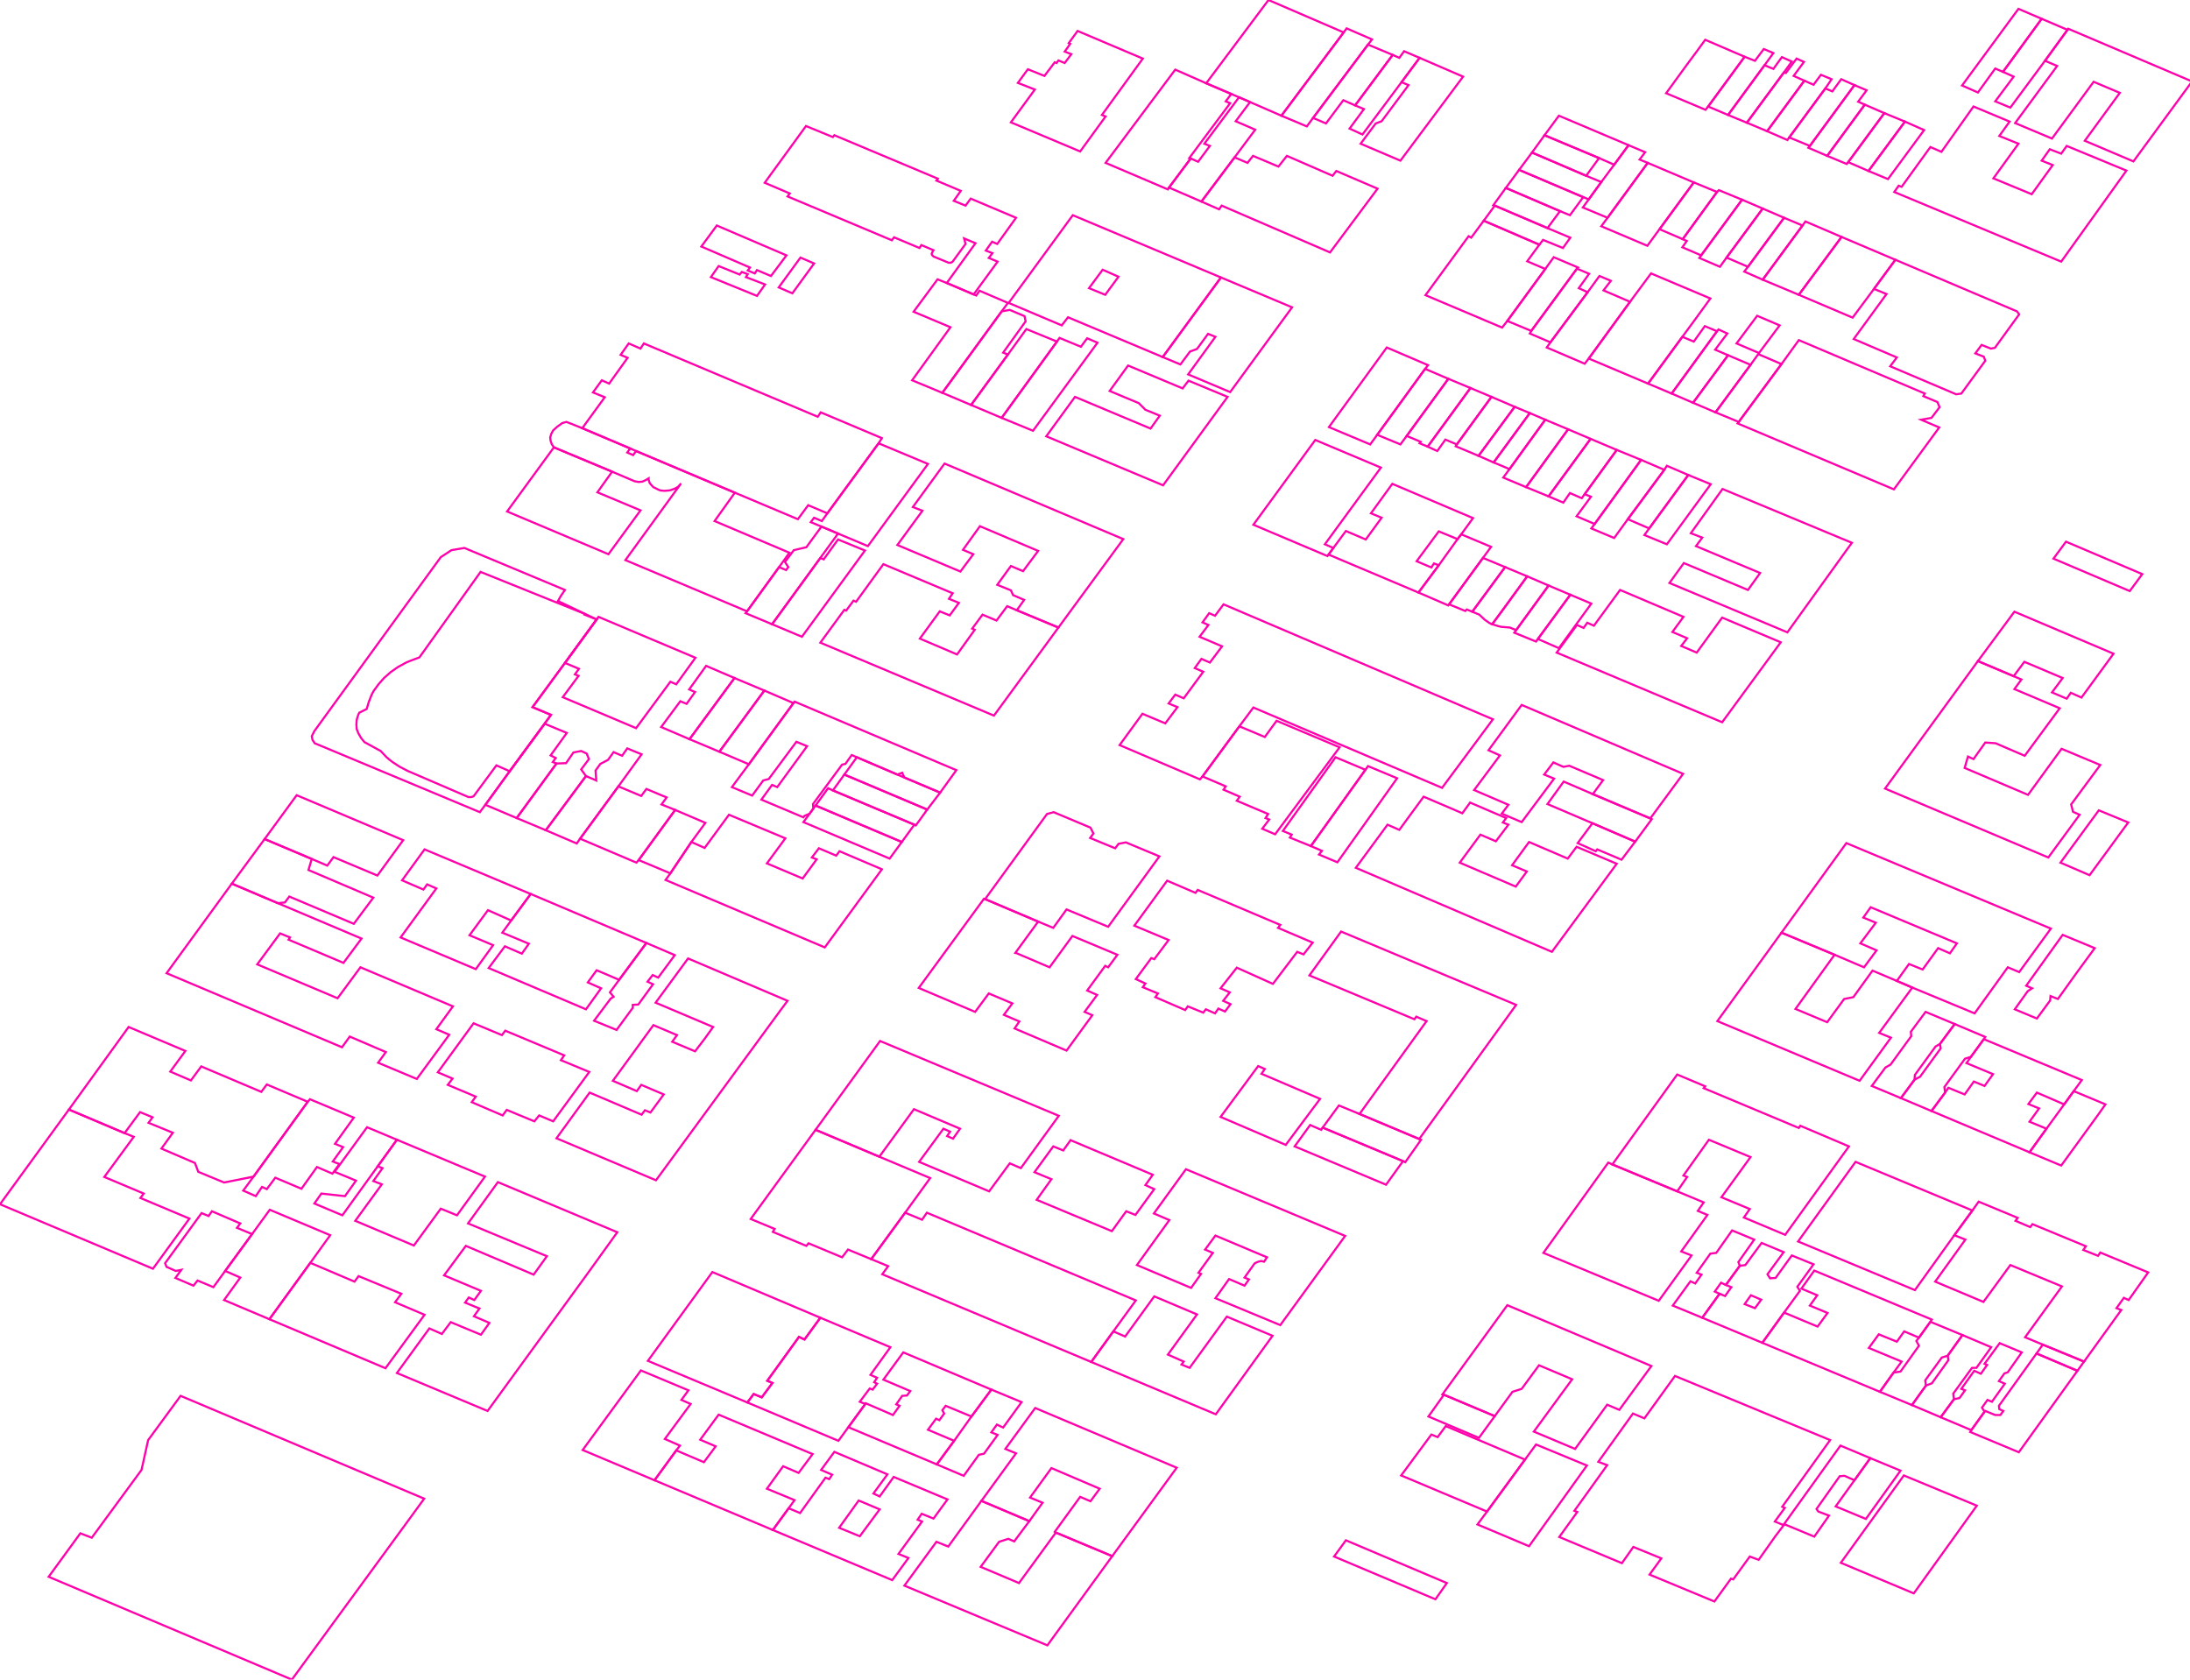 <?xml version="1.0" encoding="iso-8859-1" standalone="no"?>
<!DOCTYPE svg PUBLIC "-//W3C//DTD SVG 1.0//EN" "http://www.w3.org/TR/2001/REC-SVG-20010904/DTD/svg10.dtd">
<svg xmlns="http://www.w3.org/2000/svg" width="1043" height="800">
<path style="fill:rgb(255, 0, 0);fill-opacity:0;fill-rule:evenodd;stroke:rgb(255, 0, 171);stroke-width:1;" d="M 148.486, 350.68 L 149.715, 348.223 L 209.917, 265.38 L 215.007, 262.045 L 221.15, 260.992 L 269.065, 281 L 267.135, 283.809 L 265.731, 286.266 L 284.16, 295.042 L 269.065, 315.753 L 253.62, 336.814 L 262.396, 340.5 L 242.738, 367.354 L 231.154, 383.326 L 228.521, 386.836 L 149.89, 354.015 L 148.837, 352.435 L 148.486, 350.68 z "/>
<path style="fill:rgb(0, 255, 0);fill-opacity:0;fill-rule:evenodd;stroke:rgb(255, 0, 171);stroke-width:1;" d="M 742.606, 732.075 L 751.207, 720.14 L 749.803, 719.614 L 765.423, 697.85 L 761.211, 696.27 L 777.71, 673.278 L 783.151, 675.559 L 797.718, 655.375 L 871.61, 685.915 L 848.793, 717.683 L 850.022, 718.21 L 845.283, 724.704 L 849.495, 726.459 L 845.634, 731.549 L 837.56, 742.957 L 833.348, 741.378 L 825.45, 752.26 L 824.397, 751.909 L 816.498, 762.791 L 785.608, 749.978 L 791.224, 742.255 L 777.885, 736.814 L 772.444, 744.537 L 742.606, 732.075 z "/>
<path style="fill:rgb(0, 0, 255);fill-opacity:0;fill-rule:evenodd;stroke:rgb(255, 0, 171);stroke-width:1;" d="M 533.216, 354.892 L 544.098, 339.974 L 554.98, 344.537 L 560.772, 336.814 L 556.56, 335.059 L 559.719, 330.847 L 563.756, 332.602 L 573.058, 319.965 L 569.022, 318.21 L 572.181, 313.822 L 576.218, 315.577 L 582.01, 307.854 L 571.303, 303.291 L 575.516, 297.674 L 572.707, 296.446 L 575.867, 292.058 L 578.675, 293.287 L 582.712, 287.846 L 711.014, 342.606 L 686.792, 375.252 L 596.928, 336.99 L 590.259, 345.941 L 572.707, 369.811 L 571.479, 371.215 L 533.216, 354.892 z "/>
<path style="fill:rgb(255, 255, 0);fill-opacity:0;fill-rule:evenodd;stroke:rgb(255, 0, 171);stroke-width:1;" d="M 169.724, 345.064 L 169.899, 342.782 L 170.601, 340.5 L 171.128, 339.447 L 174.638, 337.692 L 175.691, 334.182 L 177.095, 330.671 L 177.973, 329.092 L 180.254, 325.932 L 182.887, 322.949 L 186.047, 320.14 L 187.802, 318.912 L 189.557, 317.683 L 193.418, 315.577 L 195.524, 314.699 L 199.737, 313.12 L 228.872, 272.4 L 278.543, 292.409 L 278.368, 292.76 L 284.16, 295.042 L 269.065, 315.753 L 253.62, 336.814 L 262.396, 340.5 L 259.412, 344.713 L 242.738, 367.354 L 236.419, 364.546 L 225.538, 379.289 L 224.484, 379.64 L 223.08, 379.64 L 194.12, 367.179 L 190.434, 365.248 L 186.924, 362.966 L 185.344, 361.738 L 183.94, 360.509 L 181.308, 357.701 L 173.585, 353.488 L 172.005, 351.558 L 170.777, 349.452 L 169.899, 347.345 L 169.724, 345.064 z "/>
<path style="fill:rgb(255, 0, 0);fill-opacity:0;fill-rule:evenodd;stroke:rgb(255, 0, 171);stroke-width:1;" d="M 277.315, 203.949 L 288.021, 189.206 L 282.405, 186.924 L 286.617, 181.132 L 290.127, 182.712 L 291.356, 180.957 L 298.903, 170.426 L 295.568, 169.022 L 299.43, 163.581 L 305.046, 166.038 L 306.626, 163.581 L 389.469, 198.508 L 390.873, 196.402 L 420.009, 208.688 L 418.429, 211.145 L 394.032, 244.493 L 384.906, 240.632 L 379.991, 247.301 L 349.978, 234.664 L 302.94, 214.831 L 300.132, 213.602 L 277.315, 203.949 z "/>
<path style="fill:rgb(0, 255, 0);fill-opacity:0;fill-rule:evenodd;stroke:rgb(255, 0, 171);stroke-width:1;" d="M 79.333, 463.537 L 110.399, 420.886 L 132.339, 430.189 L 172.181, 447.038 L 163.581, 458.622 L 137.429, 447.565 L 138.131, 446.512 L 133.392, 444.581 L 122.51, 459.324 L 160.772, 475.472 L 171.654, 460.728 L 215.709, 479.333 L 207.81, 490.215 L 213.953, 492.848 L 198.508, 513.91 L 180.079, 506.187 L 183.765, 501.097 L 166.564, 493.725 L 162.878, 498.815 L 79.333, 463.537 z "/>
<path style="fill:rgb(0, 0, 255);fill-opacity:0;fill-rule:evenodd;stroke:rgb(255, 0, 171);stroke-width:1;" d="M 189.03, 653.971 L 204.476, 632.734 L 210.443, 635.366 L 214.656, 629.75 L 229.048, 635.717 L 233.085, 630.101 L 225.713, 626.942 L 228.346, 623.256 L 221.501, 620.448 L 223.256, 617.99 L 225.889, 619.219 L 229.048, 614.831 L 211.496, 607.459 L 221.852, 593.418 L 254.147, 607.108 L 260.465, 598.333 L 222.905, 582.712 L 237.122, 563.054 L 293.989, 586.924 L 280.474, 605.704 L 232.207, 672.049 L 189.03, 653.971 z "/>
<path style="fill:rgb(255, 255, 0);fill-opacity:0;fill-rule:evenodd;stroke:rgb(255, 0, 171);stroke-width:1;" d="M 265.029, 542.168 L 280.825, 520.404 L 305.573, 530.935 L 307.152, 528.828 L 309.785, 529.882 L 316.104, 521.281 L 305.397, 516.718 L 303.291, 519.702 L 291.882, 514.787 L 311.189, 488.284 L 322.422, 493.023 L 320.14, 496.183 L 331.022, 500.746 L 335.586, 494.778 L 339.623, 489.162 L 312.242, 477.578 L 327.688, 456.516 L 375.077, 476.7 L 371.918, 480.913 L 312.418, 562.176 L 265.029, 542.168 z "/>
<path style="fill:rgb(255, 0, 0);fill-opacity:0;fill-rule:evenodd;stroke:rgb(255, 0, 171);stroke-width:1;" d="M 848.442, 444.23 L 879.333, 401.58 L 976.744, 442.299 L 961.65, 463.01 L 956.209, 460.728 L 940.412, 482.668 L 910.75, 470.382 L 903.379, 467.222 L 909.171, 459.149 L 915.665, 461.781 L 923.036, 451.602 L 928.653, 454.059 L 931.988, 449.32 L 890.917, 432.119 L 887.407, 437.034 L 893.374, 439.491 L 886.003, 449.32 L 893.725, 452.655 L 887.758, 460.728 L 873.717, 454.761 L 848.442, 444.23 z "/>
<path style="fill:rgb(0, 255, 0);fill-opacity:0;fill-rule:evenodd;stroke:rgb(255, 0, 171);stroke-width:1;" d="M 897.762, 375.603 L 941.992, 314.875 L 959.017, 322.071 L 962.703, 323.651 L 959.368, 328.214 L 980.957, 337.341 L 964.283, 359.982 L 950.417, 354.015 L 945.502, 353.664 L 939.886, 361.562 L 937.253, 360.333 L 935.674, 365.774 L 965.862, 378.587 L 981.834, 356.648 L 1000.26, 364.37 L 986.398, 383.151 L 987.275, 386.661 L 990.434, 388.065 L 975.516, 408.425 L 897.762, 375.603 z "/>
<path style="fill:rgb(0, 0, 255);fill-opacity:0;fill-rule:evenodd;stroke:rgb(255, 0, 171);stroke-width:1;" d="M 645.722, 413.339 L 660.816, 392.804 L 666.433, 395.261 L 678.017, 379.465 L 692.409, 385.608 L 696.446, 387.363 L 700.132, 382.273 L 717.332, 389.645 L 715.753, 391.751 L 718.385, 392.804 L 712.418, 400.702 L 705.046, 397.543 L 695.217, 410.882 L 721.896, 422.29 L 727.161, 415.094 L 720.14, 412.111 L 728.214, 401.053 L 746.643, 408.951 L 750.856, 403.335 L 769.987, 411.409 L 739.096, 453.357 L 645.722, 413.339 z "/>
<path style="fill:rgb(255, 255, 0);fill-opacity:0;fill-rule:evenodd;stroke:rgb(255, 0, 171);stroke-width:1;" d="M 414.919, 599.737 L 431.066, 577.622 L 439.14, 580.957 L 441.422, 577.622 L 540.939, 619.394 L 530.233, 634.138 L 519.702, 648.706 L 420.184, 606.933 L 422.993, 603.072 L 414.919, 599.737 z "/>
<path style="fill:rgb(255, 0, 0);fill-opacity:0;fill-rule:evenodd;stroke:rgb(255, 0, 171);stroke-width:1;" d="M 388.416, 538.131 L 419.131, 495.832 L 504.256, 531.461 L 486.178, 556.384 L 480.913, 554.103 L 471.084, 567.442 L 437.736, 553.401 L 449.32, 537.604 L 452.479, 539.008 L 451.075, 541.115 L 453.883, 542.343 L 457.218, 537.604 L 435.279, 528.302 L 418.78, 550.943 L 388.416, 538.131 z "/>
<path style="fill:rgb(0, 255, 0);fill-opacity:0;fill-rule:evenodd;stroke:rgb(255, 0, 171);stroke-width:1;" d="M 623.607, 464.59 L 638.701, 443.703 L 722.071, 478.631 L 675.91, 542.519 L 647.477, 530.584 L 679.421, 486.354 L 674.506, 484.247 L 673.629, 485.476 L 623.607, 464.59 z "/>
<path style="fill:rgb(0, 0, 255);fill-opacity:0;fill-rule:evenodd;stroke:rgb(255, 0, 171);stroke-width:1;" d="M 767.881, 554.629 L 798.771, 511.803 L 812.111, 517.42 L 811.409, 518.297 L 856.692, 537.253 L 857.394, 536.2 L 880.562, 546.029 L 850.197, 588.153 L 830.54, 579.903 L 833.348, 575.867 L 819.833, 570.25 L 833.699, 551.119 L 813.866, 542.87 L 801.755, 559.895 L 803.51, 560.597 L 798.771, 567.442 L 767.881, 554.629 z "/>
<path style="fill:rgb(255, 255, 0);fill-opacity:0;fill-rule:evenodd;stroke:rgb(255, 0, 171);stroke-width:1;" d="M 364.195, 87.056 L 383.853, 60.026 L 396.665, 65.292 L 397.367, 64.414 L 446.687, 85.125 L 445.985, 86.003 L 457.569, 90.917 L 454.234, 95.656 L 459.851, 97.938 L 462.308, 94.603 L 483.896, 103.73 L 474.945, 116.191 L 472.488, 115.138 L 469.504, 119.351 L 472.663, 120.579 L 470.908, 122.861 L 475.121, 124.616 L 463.712, 140.237 L 450.9, 134.796 L 464.59, 115.84 L 459.149, 113.559 L 459.851, 116.191 L 453.708, 124.616 L 452.83, 125.143 L 451.777, 125.143 L 444.581, 122.159 L 443.879, 121.457 L 443.703, 120.93 L 444.054, 120.053 L 444.581, 119.175 L 438.789, 116.718 L 437.911, 118.122 L 425.801, 113.032 L 424.748, 114.436 L 375.077, 93.55 L 376.13, 92.146 L 364.195, 87.056 z "/>
<path style="fill:rgb(255, 0, 0);fill-opacity:0;fill-rule:evenodd;stroke:rgb(255, 0, 171);stroke-width:1;" d="M 827.556, 201.667 L 828.082, 200.965 L 848.442, 173.409 L 856.692, 162.001 L 916.718, 187.451 L 916.016, 188.679 L 922.685, 191.487 L 923.738, 193.945 L 919.877, 199.035 L 914.963, 199.912 L 923.563, 203.598 L 901.975, 233.085 L 827.556, 201.667 z "/>
<path style="fill:rgb(0, 255, 0);fill-opacity:0;fill-rule:evenodd;stroke:rgb(255, 0, 171);stroke-width:1;" d="M 390.698, 306.099 L 402.106, 290.478 L 402.984, 290.829 L 406.494, 286.09 L 407.723, 286.617 L 420.711, 268.714 L 453.708, 282.58 L 451.953, 285.213 L 456.692, 287.143 L 452.304, 293.111 L 447.565, 291.18 L 438.087, 304.168 L 455.814, 311.716 L 464.239, 299.956 L 463.01, 299.43 L 467.925, 292.76 L 474.594, 295.568 L 479.684, 288.723 L 484.247, 290.654 L 504.081, 298.903 L 473.366, 340.851 L 390.698, 306.099 z "/>
<path style="fill:rgb(0, 0, 255);fill-opacity:0;fill-rule:evenodd;stroke:rgb(255, 0, 171);stroke-width:1;" d="M 902.15, 91.444 L 904.256, 88.46 L 905.66, 88.986 L 919.351, 70.031 L 924.616, 72.312 L 939.886, 50.724 L 957.086, 57.92 L 952.172, 64.765 L 961.299, 68.451 L 949.364, 84.95 L 967.617, 92.497 L 977.622, 78.631 L 972.356, 76.525 L 976.218, 71.084 L 981.659, 73.19 L 984.291, 69.504 L 1012.72, 81.264 L 981.659, 124.616 L 902.15, 91.444 z "/>
<path style="fill:rgb(255, 255, 0);fill-opacity:0;fill-rule:evenodd;stroke:rgb(255, 0, 171);stroke-width:1;" d="M 427.38, 259.588 L 439.315, 243.265 L 434.752, 241.509 L 449.846, 220.799 L 534.971, 256.779 L 504.081, 298.903 L 484.247, 290.654 L 487.758, 285.739 L 482.492, 283.458 L 481.439, 281.176 L 474.945, 278.543 L 481.439, 269.592 L 487.231, 272.049 L 494.427, 262.396 L 466.696, 250.636 L 458.622, 261.869 L 463.537, 263.975 L 457.394, 272.225 L 427.38, 259.588 z "/>
<path style="fill:rgb(255, 0, 0);fill-opacity:0;fill-rule:evenodd;stroke:rgb(255, 0, 171);stroke-width:1;" d="M 480.386, 144.274 L 510.926, 102.501 L 581.483, 132.163 L 553.752, 170.075 L 508.644, 151.119 L 505.66, 154.98 L 480.386, 144.274 z M 518.649, 137.253 L 526.371, 140.412 L 532.69, 131.812 L 525.143, 128.477 L 518.649, 137.253 z "/>
<path style="fill:rgb(0, 255, 0);fill-opacity:0;fill-rule:evenodd;stroke:rgb(255, 0, 171);stroke-width:1;" d="M 541.466, 602.545 L 556.911, 581.132 L 549.539, 577.973 L 564.809, 556.911 L 620.974, 580.43 L 640.632, 588.679 L 609.741, 631.154 L 578.85, 618.341 L 585.344, 609.215 L 592.716, 612.374 L 594.822, 609.39 L 592.716, 608.513 L 597.455, 601.843 L 597.982, 601.492 L 599.21, 600.965 L 600.614, 600.614 L 602.018, 600.965 L 603.423, 598.859 L 578.85, 588.504 L 573.936, 595.173 L 577.622, 596.753 L 570.777, 606.231 L 572.005, 606.757 L 567.266, 613.427 L 541.466, 602.545 z "/>
<path style="fill:rgb(0, 0, 255);fill-opacity:0;fill-rule:evenodd;stroke:rgb(255, 0, 171);stroke-width:1;" d="M 262.045, 208.337 L 262.571, 206.582 L 263.449, 205.002 L 265.38, 203.247 L 267.837, 201.492 L 269.767, 200.965 L 272.049, 201.843 L 277.315, 203.949 L 300.132, 213.602 L 298.728, 215.533 L 301.536, 216.762 L 302.94, 214.831 L 349.978, 234.664 L 340.325, 248.179 L 375.954, 263.273 L 371.04, 270.118 L 355.77, 291.18 L 297.85, 266.784 L 324.353, 230.276 L 322.949, 231.856 L 321.369, 232.734 L 319.438, 233.436 L 318.561, 233.611 L 316.455, 233.787 L 314.524, 233.611 L 313.646, 233.26 L 311.891, 232.383 L 311.189, 232.032 L 310.487, 231.33 L 309.434, 230.101 L 308.907, 228.521 L 308.907, 227.819 L 307.503, 228.697 L 305.924, 229.399 L 304.168, 229.574 L 302.238, 229.223 L 291.531, 224.66 L 263.8, 213.076 L 262.747, 211.496 L 262.22, 209.917 L 262.045, 208.337 z "/>
<path style="fill:rgb(255, 255, 0);fill-opacity:0;fill-rule:evenodd;stroke:rgb(255, 0, 171);stroke-width:1;" d="M 921.632, 610.443 L 936.025, 590.434 L 930.759, 588.328 L 939.359, 576.569 L 942.343, 572.356 L 960.948, 580.079 L 959.895, 581.483 L 966.915, 584.467 L 967.968, 583.063 L 993.418, 593.594 L 992.19, 595.349 L 999.21, 598.157 L 1000.26, 596.577 L 1023.08, 606.055 L 1013.78, 619.219 L 1011.5, 618.166 L 1007.99, 623.08 L 1010.27, 623.958 L 992.541, 648.53 L 972.883, 640.456 L 964.458, 636.946 L 982.01, 612.725 L 957.437, 602.545 L 944.625, 620.097 L 921.632, 610.443 z "/>
<path style="fill:rgb(255, 0, 0);fill-opacity:0;fill-rule:evenodd;stroke:rgb(255, 0, 171);stroke-width:1;" d="M 741.378, 310.838 L 751.031, 297.674 L 754.19, 299.079 L 755.946, 296.621 L 759.105, 298.025 L 771.566, 281 L 801.755, 293.813 L 796.49, 301.009 L 803.51, 303.993 L 800.702, 307.679 L 808.074, 310.838 L 820.184, 294.164 L 848.091, 305.924 L 820.184, 344.011 L 741.378, 310.838 z "/>
<path style="fill:rgb(0, 255, 0);fill-opacity:0;fill-rule:evenodd;stroke:rgb(255, 0, 171);stroke-width:1;" d="M 437.56, 470.557 L 468.627, 428.082 L 469.153, 428.258 L 494.427, 438.964 L 483.545, 453.883 L 484.247, 454.059 L 499.868, 460.728 L 510.75, 445.81 L 532.163, 454.761 L 527.775, 460.728 L 526.371, 460.026 L 517.771, 471.786 L 522.51, 473.892 L 516.542, 481.966 L 520.228, 483.545 L 507.942, 500.395 L 483.194, 489.864 L 485.476, 486.529 L 478.104, 483.37 L 482.141, 477.929 L 470.908, 473.19 L 464.414, 481.966 L 437.56, 470.557 z "/>
<path style="fill:rgb(0, 0, 255);fill-opacity:0;fill-rule:evenodd;stroke:rgb(255, 0, 171);stroke-width:1;" d="M 430.715, 755.244 L 445.985, 734.357 L 451.602, 736.639 L 467.398, 714.875 L 490.215, 724.528 L 483.019, 734.182 L 480.211, 732.953 L 475.823, 734.357 L 467.047, 746.292 L 485.301, 754.015 L 502.852, 729.969 L 529.706, 741.202 L 498.815, 783.677 L 430.715, 755.244 z "/>
<path style="fill:rgb(255, 255, 0);fill-opacity:0;fill-rule:evenodd;stroke:rgb(255, 0, 171);stroke-width:1;" d="M 316.981, 419.131 L 319.263, 415.972 L 329.267, 401.053 L 335.586, 403.861 L 347.17, 388.065 L 374.024, 399.298 L 365.248, 411.233 L 382.273, 418.429 L 388.943, 409.302 L 386.661, 408.425 L 389.996, 404.037 L 398.245, 407.547 L 399.824, 405.441 L 420.009, 414.041 L 392.804, 451.251 L 316.981, 419.131 z "/>
<path style="fill:rgb(255, 0, 0);fill-opacity:0;fill-rule:evenodd;stroke:rgb(255, 0, 171);stroke-width:1;" d="M 686.968, 664.151 L 717.859, 621.676 L 786.485, 650.636 L 771.215, 671.523 L 765.423, 669.065 L 750.154, 690.127 L 730.496, 681.878 L 748.749, 656.955 L 732.953, 650.285 L 724.704, 661.518 L 720.316, 662.922 L 711.891, 674.506 L 687.67, 664.326 L 686.968, 664.151 z "/>
<path style="fill:rgb(0, 255, 0);fill-opacity:0;fill-rule:evenodd;stroke:rgb(255, 0, 171);stroke-width:1;" d="M 467.398, 714.875 L 483.896, 692.233 L 478.806, 690.127 L 493.023, 670.645 L 560.421, 699.079 L 529.706, 741.202 L 502.852, 729.969 L 502.326, 729.618 L 514.436, 712.944 L 519.351, 715.05 L 523.738, 709.083 L 500.746, 699.254 L 490.566, 713.295 L 496.534, 715.753 L 490.215, 724.528 L 467.398, 714.875 z "/>
<path style="fill:rgb(0, 0, 255);fill-opacity:0;fill-rule:evenodd;stroke:rgb(255, 0, 171);stroke-width:1;" d="M 817.903, 486.354 L 848.442, 444.23 L 873.717, 454.761 L 855.112, 480.562 L 870.206, 486.88 L 878.28, 475.823 L 882.668, 474.945 L 891.795, 462.308 L 903.379, 467.222 L 910.75, 470.382 L 894.954, 491.97 L 900.57, 494.252 L 885.652, 514.787 L 817.903, 486.354 z "/>
<path style="fill:rgb(255, 255, 0);fill-opacity:0;fill-rule:evenodd;stroke:rgb(255, 0, 171);stroke-width:1;" d="M 357.525, 580.606 L 388.416, 538.131 L 418.78, 550.943 L 443.001, 561.123 L 431.066, 577.622 L 414.919, 599.737 L 403.861, 595.173 L 401.053, 598.859 L 385.081, 592.19 L 384.028, 593.418 L 368.056, 586.749 L 368.934, 585.344 L 357.525, 580.606 z "/>
<path style="fill:rgb(255, 0, 0);fill-opacity:0;fill-rule:evenodd;stroke:rgb(255, 0, 171);stroke-width:1;" d="M 795.086, 277.666 L 801.931, 268.188 L 832.47, 281 L 838.262, 272.927 L 807.723, 260.114 L 810.706, 256.077 L 805.265, 253.971 L 820.36, 232.909 L 881.966, 258.534 L 879.158, 262.396 L 851.251, 301.185 L 795.086, 277.666 z "/>
<path style="fill:rgb(0, 255, 0);fill-opacity:0;fill-rule:evenodd;stroke:rgb(255, 0, 171);stroke-width:1;" d="M 540.237, 440.895 L 555.858, 419.482 L 569.373, 425.274 L 570.426, 423.87 L 609.741, 440.544 L 608.688, 441.948 L 625.186, 448.969 L 620.799, 454.585 L 617.815, 453.357 L 606.231, 468.627 L 589.03, 460.904 L 581.308, 470.733 L 585.695, 472.663 L 582.536, 476.7 L 586.047, 478.28 L 583.414, 481.79 L 580.254, 480.386 L 578.675, 482.668 L 574.287, 480.737 L 573.058, 482.317 L 565.687, 479.333 L 564.458, 481.088 L 550.241, 474.945 L 551.47, 473.19 L 544.274, 470.206 L 545.502, 468.451 L 540.939, 466.345 L 548.311, 456.341 L 549.715, 456.867 L 556.56, 447.74 L 540.237, 440.895 z "/>
<path style="fill:rgb(0, 0, 255);fill-opacity:0;fill-rule:evenodd;stroke:rgb(255, 0, 171);stroke-width:1;" d="M 735.059, 596.753 L 765.95, 553.752 L 767.881, 554.629 L 798.771, 567.442 L 811.409, 572.707 L 808.6, 576.744 L 813.164, 578.675 L 800.702, 596.051 L 805.616, 597.982 L 789.996, 619.57 L 735.059, 596.753 z "/>
<path style="fill:rgb(255, 255, 0);fill-opacity:0;fill-rule:evenodd;stroke:rgb(255, 0, 171);stroke-width:1;" d="M 856.341, 591.312 L 883.721, 553.401 L 939.359, 576.569 L 930.759, 588.328 L 911.979, 614.48 L 856.341, 591.312 z "/>
<path style="fill:rgb(255, 0, 0);fill-opacity:0;fill-rule:evenodd;stroke:rgb(255, 0, 171);stroke-width:1;" d="M 882.843, 161.474 L 898.464, 140.061 L 892.497, 137.604 L 902.677, 123.738 L 960.597, 148.311 L 961.65, 149.715 L 950.066, 165.687 L 948.135, 166.038 L 943.747, 164.283 L 940.763, 168.319 L 944.8, 169.899 L 945.502, 171.83 L 934.094, 187.451 L 931.637, 187.802 L 900.219, 174.462 L 903.379, 170.25 L 882.843, 161.474 z "/>
<path style="fill:rgb(0, 255, 0);fill-opacity:0;fill-rule:evenodd;stroke:rgb(255, 0, 171);stroke-width:1;" d="M 308.556, 648.179 L 339.272, 605.88 L 390.698, 627.644 L 383.151, 637.999 L 380.518, 636.771 L 365.423, 657.657 L 367.881, 658.71 L 362.791, 665.555 L 358.929, 663.975 L 355.946, 668.012 L 308.556, 648.179 z "/>
<path style="fill:rgb(0, 0, 255);fill-opacity:0;fill-rule:evenodd;stroke:rgb(255, 0, 171);stroke-width:1;" d="M 469.153, 428.258 L 498.64, 387.714 L 501.799, 386.836 L 519.351, 394.208 L 520.755, 397.016 L 519.175, 399.122 L 531.11, 404.037 L 532.69, 401.931 L 536.2, 401.229 L 552.172, 407.898 L 527.775, 441.422 L 507.942, 433.172 L 501.624, 441.948 L 494.427, 438.964 L 469.153, 428.258 z "/>
<path style="fill:rgb(255, 255, 0);fill-opacity:0;fill-rule:evenodd;stroke:rgb(255, 0, 171);stroke-width:1;" d="M 702.062, 376.305 L 714.348, 359.807 L 708.907, 357.35 L 724.704, 335.761 L 801.58, 368.583 L 785.959, 389.82 L 758.578, 378.236 L 763.493, 371.566 L 747.345, 364.721 L 744.537, 365.248 L 739.798, 363.142 L 735.41, 368.934 L 740.149, 370.864 L 724.704, 391.575 L 715.226, 387.538 L 718.385, 383.326 L 702.062, 376.305 z "/>
<path style="fill:rgb(255, 0, 0);fill-opacity:0;fill-rule:evenodd;stroke:rgb(255, 0, 171);stroke-width:1;" d="M 498.289, 207.81 L 511.979, 189.03 L 547.96, 204.125 L 552.348, 197.982 L 545.502, 195.173 L 542.343, 192.014 L 528.477, 186.222 L 537.253, 174.111 L 563.229, 184.993 L 566.038, 181.308 L 584.642, 189.03 L 553.927, 231.154 L 498.289, 207.81 z "/>
<path style="fill:rgb(0, 255, 0);fill-opacity:0;fill-rule:evenodd;stroke:rgb(255, 0, 171);stroke-width:1;" d="M 368.056, 728.741 L 375.603, 718.385 L 381.044, 720.667 L 393.155, 703.817 L 394.91, 704.52 L 396.314, 702.413 L 391.049, 700.132 L 397.367, 691.531 L 422.642, 702.238 L 415.972, 711.365 L 418.956, 712.769 L 425.625, 703.466 L 451.251, 714.173 L 444.581, 723.3 L 438.964, 721.018 L 437.034, 723.826 L 439.14, 724.704 L 427.907, 740.149 L 432.646, 742.08 L 424.923, 752.611 L 368.056, 728.741 z M 399.649, 727.688 L 409.478, 731.724 L 418.956, 718.912 L 408.951, 714.699 L 399.649, 727.688 z "/>
<path style="fill:rgb(0, 0, 255);fill-opacity:0;fill-rule:evenodd;stroke:rgb(255, 0, 171);stroke-width:1;" d="M 519.702, 648.706 L 530.233, 634.138 L 535.849, 636.595 L 549.715, 617.464 L 570.075, 626.064 L 556.209, 645.195 L 563.756, 648.53 L 562.703, 649.934 L 566.564, 651.514 L 584.291, 627.117 L 606.055, 636.244 L 579.026, 673.629 L 519.702, 648.706 z "/>
<path style="fill:rgb(255, 255, 0);fill-opacity:0;fill-rule:evenodd;stroke:rgb(255, 0, 171);stroke-width:1;" d="M 348.574, 374.901 L 356.648, 364.019 L 377.885, 334.884 L 378.412, 334.182 L 455.463, 366.828 L 447.74, 377.534 L 430.715, 370.338 L 429.662, 368.056 L 427.38, 368.934 L 408.074, 360.685 L 405.616, 359.631 L 402.633, 363.844 L 401.053, 364.195 L 387.187, 382.975 L 387.363, 385.081 L 385.608, 387.538 L 383.151, 388.591 L 382.624, 389.294 L 362.615, 380.869 L 367.705, 373.848 L 370.162, 374.901 L 384.379, 355.419 L 379.289, 353.313 L 366.125, 371.04 L 363.493, 371.742 L 358.227, 378.938 L 348.574, 374.901 z "/>
<path style="fill:rgb(255, 0, 0);fill-opacity:0;fill-rule:evenodd;stroke:rgb(255, 0, 171);stroke-width:1;" d="M 572.181, 96.007 L 587.977, 74.945 L 594.12, 77.578 L 596.753, 74.243 L 608.864, 79.333 L 612.9, 74.243 L 634.664, 83.721 L 636.419, 81.439 L 656.077, 89.864 L 633.436, 120.228 L 581.834, 97.938 L 580.606, 99.693 L 572.181, 96.007 z "/>
<path style="fill:rgb(0, 255, 0);fill-opacity:0;fill-rule:evenodd;stroke:rgb(255, 0, 171);stroke-width:1;" d="M 839.315, 639.579 L 849.671, 625.186 L 865.643, 631.856 L 870.382, 625.362 L 861.957, 621.852 L 865.467, 616.937 L 857.92, 613.778 L 864.063, 605.178 L 920.053, 628.521 L 919.351, 629.574 L 913.91, 637.122 L 906.889, 634.138 L 903.379, 639.052 L 894.778, 635.542 L 890.039, 642.036 L 905.66, 648.53 L 901.799, 653.796 L 895.305, 662.922 L 839.315, 639.579 z "/>
<path style="fill:rgb(0, 0, 255);fill-opacity:0;fill-rule:evenodd;stroke:rgb(255, 0, 171);stroke-width:1;" d="M 232.734, 461.079 L 240.456, 450.724 L 248.53, 454.234 L 251.865, 449.495 L 239.228, 444.23 L 243.44, 438.438 L 252.742, 425.801 L 307.854, 449.144 L 294.866, 466.696 L 284.16, 462.133 L 279.947, 467.925 L 286.266, 470.733 L 279.07, 480.737 L 232.734, 461.079 z "/>
<path style="fill:rgb(255, 255, 0);fill-opacity:0;fill-rule:evenodd;stroke:rgb(255, 0, 171);stroke-width:1;" d="M 355.946, 668.012 L 358.929, 663.975 L 362.791, 665.555 L 367.881, 658.71 L 365.423, 657.657 L 380.518, 636.771 L 383.151, 637.999 L 390.698, 627.644 L 424.046, 641.685 L 414.568, 654.849 L 417.727, 656.253 L 416.323, 658.359 L 417.727, 659.061 L 415.621, 661.869 L 414.217, 661.343 L 409.478, 667.661 L 412.111, 668.714 L 404.037, 679.772 L 399.298, 686.266 L 355.946, 668.012 z "/>
<path style="fill:rgb(255, 0, 0);fill-opacity:0;fill-rule:evenodd;stroke:rgb(255, 0, 171);stroke-width:1;" d="M 311.716, 705.046 L 322.071, 690.829 L 335.235, 696.446 L 340.851, 688.899 L 333.48, 685.739 L 342.255, 673.804 L 387.012, 692.584 L 380.342, 701.536 L 372.971, 698.376 L 365.248, 709.083 L 378.412, 714.524 L 375.603, 718.385 L 368.056, 728.741 L 311.716, 705.046 z "/>
<path style="fill:rgb(0, 255, 0);fill-opacity:0;fill-rule:evenodd;stroke:rgb(255, 0, 171);stroke-width:1;" d="M 128.302, 628.346 L 147.784, 601.492 L 168.846, 610.443 L 170.777, 607.81 L 191.136, 616.235 L 188.153, 620.272 L 202.194, 626.24 L 183.589, 651.689 L 128.302, 628.346 z "/>
<path style="fill:rgb(0, 0, 255);fill-opacity:0;fill-rule:evenodd;stroke:rgb(255, 0, 171);stroke-width:1;" d="M 208.513, 510.75 L 225.538, 487.407 L 239.052, 493.023 L 240.632, 490.917 L 268.714, 502.677 L 267.135, 504.958 L 280.649, 510.575 L 263.449, 534.094 L 256.779, 531.286 L 254.498, 534.094 L 241.334, 528.653 L 239.403, 531.286 L 224.66, 524.967 L 226.591, 522.334 L 213.251, 516.718 L 215.533, 513.734 L 208.513, 510.75 z "/>
<path style="fill:rgb(255, 255, 0);fill-opacity:0;fill-rule:evenodd;stroke:rgb(255, 0, 171);stroke-width:1;" d="M 876.7, 744.362 L 906.713, 702.764 L 941.466, 717.157 L 911.452, 758.929 L 876.7, 744.362 z "/>
<path style="fill:rgb(255, 0, 0);fill-opacity:0;fill-rule:evenodd;stroke:rgb(255, 0, 171);stroke-width:1;" d="M 268.012, 332.075 L 275.559, 321.896 L 273.804, 321.194 L 275.735, 318.561 L 269.065, 315.753 L 284.16, 295.042 L 285.037, 293.813 L 331.198, 313.295 L 322.071, 325.932 L 319.263, 324.704 L 302.94, 346.819 L 268.012, 332.075 z "/>
<path style="fill:rgb(0, 255, 0);fill-opacity:0;fill-rule:evenodd;stroke:rgb(255, 0, 171);stroke-width:1;" d="M 572.707, 369.811 L 590.259, 345.941 L 602.369, 351.031 L 607.986, 343.308 L 637.999, 355.946 L 607.284, 397.367 L 601.141, 394.735 L 604.476, 390.347 L 602.72, 389.645 L 603.949, 387.714 L 589.03, 381.395 L 590.434, 379.465 L 582.712, 376.13 L 583.765, 374.55 L 572.707, 369.811 z "/>
<path style="fill:rgb(0, 0, 255);fill-opacity:0;fill-rule:evenodd;stroke:rgb(255, 0, 171);stroke-width:1;" d="M 919.877, 529.179 L 926.371, 520.404 L 927.951, 518.122 L 935.674, 521.281 L 940.061, 515.138 L 945.151, 517.244 L 949.188, 511.628 L 936.551, 506.362 L 938.657, 503.379 L 944.8, 494.954 L 991.487, 514.436 L 987.626, 519.702 L 983.063, 526.02 L 970.075, 520.404 L 966.038, 525.845 L 971.128, 527.951 L 966.564, 534.269 L 974.638, 537.604 L 966.564, 548.837 L 919.877, 529.179 z "/>
<path style="fill:rgb(255, 255, 0);fill-opacity:0;fill-rule:evenodd;stroke:rgb(255, 0, 171);stroke-width:1;" d="M 190.785, 446.512 L 207.81, 423.168 L 203.423, 421.237 L 201.667, 423.695 L 191.487, 419.307 L 202.194, 404.563 L 252.742, 425.801 L 243.44, 438.438 L 232.383, 433.523 L 223.607, 445.459 L 234.84, 450.197 L 226.591, 461.606 L 190.785, 446.512 z "/>
<path style="fill:rgb(255, 0, 0);fill-opacity:0;fill-rule:evenodd;stroke:rgb(255, 0, 171);stroke-width:1;" d="M 526.547, 77.578 L 559.719, 33.172 L 574.462, 39.666 L 586.398, 44.757 L 583.765, 48.267 L 585.871, 49.144 L 566.389, 75.296 L 567.091, 75.472 L 556.735, 89.337 L 556.209, 90.215 L 526.547, 77.578 z "/>
<path style="fill:rgb(0, 255, 0);fill-opacity:0;fill-rule:evenodd;stroke:rgb(255, 0, 171);stroke-width:1;" d="M 596.928, 249.934 L 626.415, 209.566 L 657.657, 222.729 L 630.978, 259.237 L 635.015, 260.992 L 632.734, 264.151 L 632.207, 264.853 L 596.928, 249.934 z "/>
<path style="fill:rgb(0, 0, 255);fill-opacity:0;fill-rule:evenodd;stroke:rgb(255, 0, 171);stroke-width:1;" d="M 241.509, 243.616 L 263.8, 213.076 L 291.531, 224.66 L 284.511, 234.489 L 305.046, 243.089 L 289.776, 263.975 L 241.509, 243.616 z "/>
<path style="fill:rgb(255, 255, 0);fill-opacity:0;fill-rule:evenodd;stroke:rgb(255, 0, 171);stroke-width:1;" d="M 553.752, 170.075 L 581.483, 132.163 L 615.358, 146.38 L 585.871, 186.749 L 565.862, 178.324 L 578.85, 160.421 L 575.34, 159.017 L 570.075, 166.213 L 566.74, 167.442 L 562.176, 173.585 L 553.752, 170.075 z "/>
<path style="fill:rgb(255, 0, 0);fill-opacity:0;fill-rule:evenodd;stroke:rgb(255, 0, 171);stroke-width:1;" d="M 169.197, 581.483 L 181.834, 564.107 L 177.797, 562.527 L 182.185, 556.384 L 179.903, 555.507 L 189.03, 542.87 L 230.978, 560.421 L 217.639, 578.85 L 209.917, 575.691 L 197.104, 593.243 L 169.197, 581.483 z "/>
<path style="fill:rgb(0, 255, 0);fill-opacity:0;fill-rule:evenodd;stroke:rgb(255, 0, 171);stroke-width:1;" d="M 632.734, 264.151 L 635.015, 260.992 L 640.983, 252.918 L 650.461, 256.955 L 658.008, 246.599 L 652.918, 244.493 L 663.098, 230.452 L 701.536, 246.775 L 695.919, 254.498 L 694.164, 256.779 L 685.213, 253.093 L 674.682, 267.31 L 681.703, 270.294 L 682.931, 268.363 L 685.213, 269.241 L 675.559, 282.229 L 632.734, 264.151 z "/>
<path style="fill:rgb(0, 0, 255);fill-opacity:0;fill-rule:evenodd;stroke:rgb(255, 0, 171);stroke-width:1;" d="M 678.894, 140.588 L 699.43, 112.505 L 700.658, 113.208 L 706.626, 105.134 L 733.129, 116.542 L 727.337, 124.441 L 735.937, 128.126 L 717.859, 152.874 L 715.401, 156.033 L 678.894, 140.588 z "/>
<path style="fill:rgb(255, 255, 0);fill-opacity:0;fill-rule:evenodd;stroke:rgb(255, 0, 171);stroke-width:1;" d="M 404.037, 679.772 L 412.111, 668.714 L 412.286, 668.363 L 425.274, 673.98 L 428.434, 669.592 L 426.854, 668.89 L 429.662, 664.853 L 431.944, 664.677 L 433.523, 662.571 L 420.711, 657.13 L 430.189, 644.142 L 472.137, 661.869 L 462.659, 674.682 L 450.373, 669.592 L 448.793, 671.698 L 449.671, 673.278 L 447.389, 676.437 L 445.81, 675.735 L 441.948, 681 L 454.41, 686.266 L 446.161, 697.499 L 404.037, 679.772 z "/>
<path style="fill:rgb(255, 0, 0);fill-opacity:0;fill-rule:evenodd;stroke:rgb(255, 0, 171);stroke-width:1;" d="M 756.648, 170.777 L 776.305, 143.747 L 786.31, 130.233 L 814.568, 142.168 L 806.67, 153.05 L 801.229, 160.421 L 784.906, 182.712 L 756.648, 170.777 z "/>
<path style="fill:rgb(0, 255, 0);fill-opacity:0;fill-rule:evenodd;stroke:rgb(255, 0, 171);stroke-width:1;" d="M 492.672, 558.315 L 501.624, 546.029 L 506.362, 547.96 L 509.873, 543.045 L 510.224, 543.221 L 549.013, 559.544 L 545.502, 564.458 L 549.715, 566.389 L 540.763, 578.675 L 536.376, 576.92 L 529.53, 586.398 L 493.725, 571.479 L 500.746, 561.65 L 492.672, 558.315 z "/>
<path style="fill:rgb(0, 0, 255);fill-opacity:0;fill-rule:evenodd;stroke:rgb(255, 0, 171);stroke-width:1;" d="M 277.49, 690.654 L 305.222, 652.742 L 327.863, 662.22 L 324.528, 666.784 L 328.916, 668.714 L 316.63, 685.388 L 323.826, 688.548 L 322.071, 690.829 L 311.716, 705.046 L 277.49, 690.654 z "/>
<path style="fill:rgb(255, 255, 0);fill-opacity:0;fill-rule:evenodd;stroke:rgb(255, 0, 171);stroke-width:1;" d="M 106.713, 619.219 L 114.436, 608.513 L 107.24, 605.353 L 120.053, 587.802 L 128.477, 576.218 L 157.262, 588.328 L 147.784, 601.492 L 128.302, 628.346 L 106.713, 619.219 z "/>
<path style="fill:rgb(255, 0, 0);fill-opacity:0;fill-rule:evenodd;stroke:rgb(255, 0, 171);stroke-width:1;" d="M 667.31, 702.764 L 681.703, 683.282 L 684.686, 684.511 L 688.548, 679.245 L 726.283, 695.217 L 708.205, 719.965 L 667.31, 702.764 z "/>
<path style="fill:rgb(0, 255, 0);fill-opacity:0;fill-rule:evenodd;stroke:rgb(255, 0, 171);stroke-width:1;" d="M 126.02, 399.649 L 141.29, 378.763 L 192.014, 400.176 L 179.728, 417.025 L 158.842, 408.249 L 155.858, 412.286 L 148.486, 409.127 L 126.02, 399.649 z "/>
<path style="fill:rgb(0, 0, 255);fill-opacity:0;fill-rule:evenodd;stroke:rgb(255, 0, 171);stroke-width:1;" d="M 941.992, 314.875 L 959.368, 291.356 L 1006.58, 311.365 L 991.312, 332.251 L 986.222, 329.969 L 984.291, 332.778 L 977.271, 329.794 L 982.361, 322.949 L 964.107, 315.226 L 959.017, 322.071 L 941.992, 314.875 z "/>
<path style="fill:rgb(255, 255, 0);fill-opacity:0;fill-rule:evenodd;stroke:rgb(255, 0, 171);stroke-width:1;" d="M 386.134, 248.706 L 387.714, 246.599 L 391.4, 248.179 L 394.032, 244.493 L 418.429, 211.145 L 441.948, 220.974 L 413.339, 260.114 L 399.122, 254.147 L 391.224, 250.812 L 386.134, 248.706 z "/>
<path style="fill:rgb(255, 0, 0);fill-opacity:0;fill-rule:evenodd;stroke:rgb(255, 0, 171);stroke-width:1;" d="M 703.642, 726.108 L 708.205, 719.965 L 726.283, 695.217 L 731.549, 688.021 L 755.77, 698.025 L 728.214, 736.463 L 703.642, 726.108 z "/>
<path style="fill:rgb(0, 255, 0);fill-opacity:0;fill-rule:evenodd;stroke:rgb(255, 0, 171);stroke-width:1;" d="M 810.706, 627.644 L 818.956, 616.235 L 821.588, 617.288 L 824.572, 613.076 L 821.939, 612.023 L 828.609, 602.896 L 831.242, 602.545 L 838.964, 592.014 L 849.495, 596.402 L 841.773, 606.933 L 843.001, 608.864 L 845.634, 608.688 L 853.357, 597.982 L 863.712, 602.194 L 855.989, 612.9 L 857.218, 614.831 L 849.671, 625.186 L 839.315, 639.579 L 810.706, 627.644 z M 830.891, 621.15 L 835.805, 623.08 L 838.789, 619.043 L 833.875, 616.937 L 830.891, 621.15 z "/>
<path style="fill:rgb(0, 0, 255);fill-opacity:0;fill-rule:evenodd;stroke:rgb(255, 0, 171);stroke-width:1;" d="M 110.399, 420.886 L 126.02, 399.649 L 148.486, 409.127 L 146.907, 414.392 L 177.797, 427.556 L 168.495, 440.018 L 137.78, 427.029 L 135.674, 429.838 L 132.339, 430.189 L 110.399, 420.886 z "/>
<path style="fill:rgb(255, 255, 0);fill-opacity:0;fill-rule:evenodd;stroke:rgb(255, 0, 171);stroke-width:1;" d="M 434.401, 181.132 L 452.655, 155.858 L 435.103, 148.486 L 446.512, 133.041 L 450.9, 134.796 L 463.712, 140.237 L 464.941, 140.763 L 466.52, 138.482 L 480.035, 144.274 L 477.051, 148.311 L 448.793, 187.1 L 434.401, 181.132 z "/>
<path style="fill:rgb(255, 0, 0);fill-opacity:0;fill-rule:evenodd;stroke:rgb(255, 0, 171);stroke-width:1;" d="M 115.84, 567.091 L 120.755, 560.421 L 146.556, 524.792 L 147.609, 523.563 L 168.495, 532.339 L 159.544, 544.8 L 163.405, 546.38 L 158.491, 553.225 L 161.65, 554.454 L 158.315, 559.017 L 150.943, 555.858 L 143.572, 566.213 L 131.11, 560.948 L 127.073, 566.389 L 124.792, 565.336 L 121.808, 569.724 L 115.84, 567.091 z "/>
<path style="fill:rgb(0, 255, 0);fill-opacity:0;fill-rule:evenodd;stroke:rgb(255, 0, 171);stroke-width:1;" d="M 938.306, 682.054 L 938.833, 681.176 L 945.151, 672.4 L 945.502, 672.049 L 950.241, 673.98 L 952.699, 673.98 L 954.103, 672.049 L 952.172, 671.172 L 951.996, 669.592 L 969.899, 644.669 L 989.381, 652.918 L 961.474, 691.707 L 938.306, 682.054 z "/>
<path style="fill:rgb(0, 0, 255);fill-opacity:0;fill-rule:evenodd;stroke:rgb(255, 0, 171);stroke-width:1;" d="M 632.909, 203.423 L 660.465, 165.511 L 680.123, 173.936 L 678.719, 175.691 L 655.902, 207.108 L 652.567, 211.672 L 632.909, 203.423 z "/>
<path style="fill:rgb(255, 255, 0);fill-opacity:0;fill-rule:evenodd;stroke:rgb(255, 0, 171);stroke-width:1;" d="M 856.692, 140.412 L 877.051, 112.857 L 902.677, 123.738 L 892.497, 137.604 L 882.317, 151.294 L 856.692, 140.412 z "/>
<path style="fill:rgb(255, 0, 0);fill-opacity:0;fill-rule:evenodd;stroke:rgb(255, 0, 171);stroke-width:1;" d="M 276.262, 399.473 L 294.515, 374.55 L 305.397, 379.114 L 307.854, 375.779 L 314.524, 378.587 L 317.508, 379.816 L 315.05, 383.151 L 321.545, 385.783 L 304.168, 409.653 L 303.115, 410.882 L 276.262, 399.473 z "/>
<path style="fill:rgb(0, 255, 0);fill-opacity:0;fill-rule:evenodd;stroke:rgb(255, 0, 171);stroke-width:1;" d="M 581.308, 531.988 L 599.21, 507.767 L 602.369, 509.171 L 600.79, 511.452 L 628.697, 523.387 L 612.725, 544.8 L 612.374, 545.327 L 581.308, 531.988 z "/>
<path style="fill:rgb(0, 0, 255);fill-opacity:0;fill-rule:evenodd;stroke:rgb(255, 0, 171);stroke-width:1;" d="M 762.615, 107.767 L 765.599, 103.73 L 784.73, 77.578 L 806.67, 86.88 L 790.347, 109.171 L 784.555, 117.069 L 762.615, 107.767 z "/>
<path style="fill:rgb(255, 255, 0);fill-opacity:0;fill-rule:evenodd;stroke:rgb(255, 0, 171);stroke-width:1;" d="M 78.631, 601.667 L 96.007, 577.797 L 99.342, 579.201 L 100.921, 576.92 L 113.559, 582.361 L 114.436, 582.712 L 112.857, 584.818 L 120.053, 587.802 L 107.24, 605.353 L 101.624, 613.076 L 94.076, 609.917 L 92.146, 612.374 L 83.545, 608.688 L 86.354, 604.827 L 83.721, 605.353 L 79.333, 603.423 L 78.631, 601.667 z "/>
<path style="fill:rgb(255, 0, 0);fill-opacity:0;fill-rule:evenodd;stroke:rgb(255, 0, 171);stroke-width:1;" d="M 477.051, 199.035 L 503.379, 162.703 L 504.607, 160.948 L 514.787, 165.16 L 517.771, 161.123 L 522.685, 163.229 L 491.97, 205.178 L 477.051, 199.035 z "/>
<path style="fill:rgb(0, 255, 0);fill-opacity:0;fill-rule:evenodd;stroke:rgb(255, 0, 171);stroke-width:1;" d="M 367.705, 297.323 L 390.698, 265.731 L 392.277, 266.433 L 399.122, 256.955 L 411.935, 262.22 L 381.922, 303.291 L 367.705, 297.323 z "/>
<path style="fill:rgb(0, 0, 255);fill-opacity:0;fill-rule:evenodd;stroke:rgb(255, 0, 171);stroke-width:1;" d="M 736.639, 165.511 L 738.394, 163.054 L 756.121, 139.184 L 761.738, 131.461 L 767.179, 133.743 L 763.668, 138.306 L 776.305, 143.747 L 756.648, 170.777 L 754.717, 173.234 L 736.639, 165.511 z "/>
<path style="fill:rgb(255, 255, 0);fill-opacity:0;fill-rule:evenodd;stroke:rgb(255, 0, 171);stroke-width:1;" d="M 259.939, 395.437 L 279.07, 369.636 L 283.984, 371.742 L 283.633, 367.003 L 285.915, 363.844 L 289.601, 361.913 L 292.233, 358.227 L 296.27, 359.982 L 298.728, 356.472 L 305.573, 359.28 L 294.515, 374.55 L 276.262, 399.473 L 274.682, 401.755 L 259.939, 395.437 z "/>
<path style="fill:rgb(255, 0, 0);fill-opacity:0;fill-rule:evenodd;stroke:rgb(255, 0, 171);stroke-width:1;" d="M 556.735, 89.337 L 567.091, 75.472 L 570.601, 77.051 L 576.218, 69.504 L 573.585, 68.451 L 590.083, 46.336 L 595.349, 48.618 L 588.504, 57.745 L 597.806, 61.782 L 587.977, 74.945 L 572.181, 96.007 L 556.735, 89.337 z "/>
<path style="fill:rgb(0, 255, 0);fill-opacity:0;fill-rule:evenodd;stroke:rgb(255, 0, 171);stroke-width:1;" d="M 624.309, 402.984 L 650.285, 366.652 L 651.514, 364.897 L 665.38, 370.689 L 636.946, 410.706 L 628.17, 407.021 L 629.574, 405.265 L 624.309, 402.984 z "/>
<path style="fill:rgb(0, 0, 255);fill-opacity:0;fill-rule:evenodd;stroke:rgb(255, 0, 171);stroke-width:1;" d="M 231.154, 383.326 L 242.738, 367.354 L 259.412, 344.713 L 269.943, 349.1 L 262.22, 359.807 L 264.677, 361.036 L 263.273, 362.966 L 265.029, 363.668 L 246.073, 389.645 L 231.154, 383.326 z "/>
<path style="fill:rgb(255, 255, 0);fill-opacity:0;fill-rule:evenodd;stroke:rgb(255, 0, 171);stroke-width:1;" d="M 462.484, 192.892 L 480.035, 168.846 L 488.811, 156.735 L 503.379, 162.703 L 477.051, 199.035 L 462.484, 192.892 z "/>
<path style="fill:rgb(255, 0, 0);fill-opacity:0;fill-rule:evenodd;stroke:rgb(255, 0, 171);stroke-width:1;" d="M 448.793, 187.1 L 477.051, 148.311 L 480.913, 147.609 L 487.933, 150.592 L 488.46, 153.05 L 477.753, 167.968 L 480.035, 168.846 L 462.484, 192.892 L 448.793, 187.1 z "/>
<path style="fill:rgb(0, 255, 0);fill-opacity:0;fill-rule:evenodd;stroke:rgb(255, 0, 171);stroke-width:1;" d="M 610.97, 395.788 L 636.068, 360.685 L 650.285, 366.652 L 624.309, 402.984 L 614.305, 398.947 L 615.182, 397.543 L 610.97, 395.788 z "/>
<path style="fill:rgb(0, 0, 255);fill-opacity:0;fill-rule:evenodd;stroke:rgb(255, 0, 171);stroke-width:1;" d="M 446.161, 697.499 L 454.41, 686.266 L 462.659, 674.682 L 472.137, 661.869 L 486.529, 667.837 L 477.753, 679.947 L 474.77, 678.543 L 472.137, 682.229 L 475.121, 683.458 L 468.627, 692.409 L 466.169, 692.935 L 458.973, 702.94 L 446.161, 697.499 z "/>
<path style="fill:rgb(255, 255, 0);fill-opacity:0;fill-rule:evenodd;stroke:rgb(255, 0, 171);stroke-width:1;" d="M 355.068, 292.058 L 355.77, 291.18 L 371.04, 270.118 L 374.375, 271.523 L 375.428, 270.118 L 373.848, 267.661 L 378.061, 262.045 L 384.028, 260.641 L 391.224, 250.812 L 399.122, 254.147 L 390.698, 265.731 L 367.705, 297.323 L 355.068, 292.058 z "/>
<path style="fill:rgb(255, 0, 0);fill-opacity:0;fill-rule:evenodd;stroke:rgb(255, 0, 171);stroke-width:1;" d="M 616.586, 546.029 L 623.958, 535.849 L 629.223, 538.131 L 629.925, 537.078 L 668.188, 553.05 L 660.114, 564.283 L 616.586, 546.029 z "/>
<path style="fill:rgb(0, 255, 0);fill-opacity:0;fill-rule:evenodd;stroke:rgb(255, 0, 171);stroke-width:1;" d="M 839.491, 133.216 L 858.447, 107.416 L 859.851, 105.485 L 877.051, 112.857 L 856.692, 140.412 L 839.491, 133.216 z "/>
<path style="fill:rgb(0, 0, 255);fill-opacity:0;fill-rule:evenodd;stroke:rgb(255, 0, 171);stroke-width:1;" d="M 959.544, 480.737 L 965.687, 472.137 L 967.793, 470.733 L 964.985, 469.504 L 982.361, 445.283 L 997.631, 451.602 L 989.381, 462.835 L 980.957, 474.594 L 980.079, 475.823 L 976.569, 474.419 L 976.393, 476.525 L 970.075, 485.125 L 959.544, 480.737 z "/>
<path style="fill:rgb(255, 255, 0);fill-opacity:0;fill-rule:evenodd;stroke:rgb(255, 0, 171);stroke-width:1;" d="M 905.309, 523.036 L 911.803, 514.261 L 914.436, 512.857 L 924.265, 499.342 L 923.914, 497.236 L 930.935, 487.758 L 945.502, 493.901 L 944.8, 494.954 L 938.657, 503.379 L 935.849, 504.256 L 928.302, 514.612 L 926.02, 517.771 L 926.371, 520.404 L 919.877, 529.179 L 905.309, 523.036 z "/>
<path style="fill:rgb(255, 0, 0);fill-opacity:0;fill-rule:evenodd;stroke:rgb(255, 0, 171);stroke-width:1;" d="M 895.305, 662.922 L 901.799, 653.796 L 905.134, 653.269 L 913.91, 640.983 L 912.681, 638.701 L 913.91, 637.122 L 919.351, 629.574 L 934.62, 635.893 L 927.6, 645.722 L 924.792, 646.599 L 916.893, 657.481 L 917.244, 659.939 L 910.575, 669.241 L 895.305, 662.922 z "/>
<path style="fill:rgb(0, 255, 0);fill-opacity:0;fill-rule:evenodd;stroke:rgb(255, 0, 171);stroke-width:1;" d="M 891.444, 517.244 L 897.938, 508.469 L 900.395, 507.065 L 910.224, 493.55 L 910.048, 491.444 L 917.069, 481.966 L 930.935, 487.758 L 923.914, 497.236 L 921.808, 498.464 L 911.979, 511.979 L 911.803, 514.261 L 905.309, 523.036 L 891.444, 517.244 z "/>
<path style="fill:rgb(0, 0, 255);fill-opacity:0;fill-rule:evenodd;stroke:rgb(255, 0, 171);stroke-width:1;" d="M 796.665, 621.852 L 805.09, 610.268 L 807.372, 611.321 L 810.355, 607.108 L 808.074, 606.231 L 814.568, 597.104 L 817.376, 596.753 L 824.923, 586.047 L 835.454, 590.434 L 827.907, 601.141 L 828.609, 602.896 L 821.939, 612.023 L 819.658, 610.97 L 816.674, 615.182 L 818.956, 616.235 L 810.706, 627.644 L 796.665, 621.852 z "/>
<path style="fill:rgb(255, 255, 0);fill-opacity:0;fill-rule:evenodd;stroke:rgb(255, 0, 171);stroke-width:1;" d="M 736.99, 382.975 L 744.713, 372.269 L 758.578, 378.236 L 785.959, 389.82 L 786.661, 390.171 L 778.763, 400.878 L 758.403, 392.102 L 736.99, 382.975 z "/>
<path style="fill:rgb(255, 0, 0);fill-opacity:0;fill-rule:evenodd;stroke:rgb(255, 0, 171);stroke-width:1;" d="M 282.931, 486.178 L 290.829, 475.647 L 292.233, 474.77 L 290.478, 472.663 L 294.866, 466.696 L 307.854, 449.144 L 321.369, 454.936 L 313.471, 465.643 L 310.838, 464.414 L 308.381, 467.573 L 311.014, 468.802 L 303.993, 478.455 L 301.36, 478.631 L 301.36, 480.035 L 293.638, 490.566 L 282.931, 486.178 z "/>
<path style="fill:rgb(0, 255, 0);fill-opacity:0;fill-rule:evenodd;stroke:rgb(255, 0, 171);stroke-width:1;" d="M 924.265, 675.033 L 930.584, 666.433 L 933.216, 665.906 L 935.849, 662.22 L 934.094, 661.518 L 940.237, 652.918 L 943.396, 654.322 L 946.38, 650.11 L 945.151, 649.583 L 952.348, 639.754 L 962.878, 644.142 L 956.209, 653.62 L 954.629, 654.147 L 951.996, 657.832 L 954.805, 659.061 L 948.662, 667.661 L 946.556, 666.784 L 943.923, 670.47 L 945.151, 672.4 L 938.833, 681.176 L 924.265, 675.033 z "/>
<path style="fill:rgb(0, 0, 255);fill-opacity:0;fill-rule:evenodd;stroke:rgb(255, 0, 171);stroke-width:1;" d="M 966.564, 548.837 L 974.638, 537.604 L 983.063, 526.02 L 987.626, 519.702 L 1002.72, 526.02 L 999.386, 530.759 L 981.659, 555.156 L 966.564, 548.837 z "/>
<path style="fill:rgb(255, 255, 0);fill-opacity:0;fill-rule:evenodd;stroke:rgb(255, 0, 171);stroke-width:1;" d="M 246.073, 389.645 L 265.029, 363.668 L 269.592, 363.493 L 273.102, 358.403 L 276.788, 357.701 L 279.421, 358.929 L 280.474, 361.562 L 276.788, 366.477 L 279.07, 369.636 L 259.939, 395.437 L 246.073, 389.645 z "/>
<path style="fill:rgb(255, 0, 0);fill-opacity:0;fill-rule:evenodd;stroke:rgb(255, 0, 171);stroke-width:1;" d="M 849.671, 725.932 L 876.525, 688.548 L 890.742, 694.515 L 883.194, 705.046 L 878.455, 702.94 L 876.174, 703.115 L 865.116, 718.736 L 865.994, 719.965 L 871.084, 721.896 L 864.063, 731.9 L 849.671, 725.932 z "/>
<path style="fill:rgb(0, 255, 0);fill-opacity:0;fill-rule:evenodd;stroke:rgb(255, 0, 171);stroke-width:1;" d="M 149.715, 573.234 L 153.05, 568.495 L 164.283, 569.724 L 169.548, 562.352 L 159.368, 558.14 L 174.814, 536.902 L 189.03, 542.87 L 179.903, 555.507 L 163.054, 578.85 L 149.715, 573.234 z "/>
<path style="fill:rgb(0, 0, 255);fill-opacity:0;fill-rule:evenodd;stroke:rgb(255, 0, 171);stroke-width:1;" d="M 910.575, 669.241 L 917.244, 659.939 L 920.053, 658.885 L 927.951, 647.828 L 927.6, 645.722 L 934.62, 635.893 L 948.311, 641.685 L 941.29, 651.514 L 939.184, 651.514 L 930.233, 663.8 L 930.584, 666.433 L 924.265, 675.033 L 910.575, 669.241 z "/>
<path style="fill:rgb(255, 255, 0);fill-opacity:0;fill-rule:evenodd;stroke:rgb(255, 0, 171);stroke-width:1;" d="M 629.925, 537.078 L 637.648, 526.547 L 647.477, 530.584 L 675.91, 542.519 L 676.788, 542.87 L 669.241, 553.576 L 668.188, 553.05 L 629.925, 537.078 z "/>
<path style="fill:rgb(255, 0, 0);fill-opacity:0;fill-rule:evenodd;stroke:rgb(255, 0, 171);stroke-width:1;" d="M 328.39, 352.084 L 349.803, 322.949 L 364.019, 328.916 L 342.606, 358.052 L 328.39, 352.084 z "/>
<path style="fill:rgb(0, 255, 0);fill-opacity:0;fill-rule:evenodd;stroke:rgb(255, 0, 171);stroke-width:1;" d="M 342.606, 358.052 L 364.019, 328.916 L 377.885, 334.884 L 356.648, 364.019 L 342.606, 358.052 z "/>
<path style="fill:rgb(0, 0, 255);fill-opacity:0;fill-rule:evenodd;stroke:rgb(255, 0, 171);stroke-width:1;" d="M 675.559, 282.229 L 685.213, 269.241 L 694.164, 256.779 L 695.919, 254.498 L 710.136, 260.465 L 706.275, 265.731 L 690.127, 287.846 L 689.776, 288.372 L 675.559, 282.229 z "/>
<path style="fill:rgb(255, 255, 0);fill-opacity:0;fill-rule:evenodd;stroke:rgb(255, 0, 171);stroke-width:1;" d="M 314.875, 346.292 L 324.002, 334.006 L 326.986, 335.235 L 331.022, 329.618 L 328.214, 328.39 L 336.288, 317.157 L 349.803, 322.949 L 328.39, 352.084 L 314.875, 346.292 z "/>
<path style="fill:rgb(255, 0, 0);fill-opacity:0;fill-rule:evenodd;stroke:rgb(255, 0, 171);stroke-width:1;" d="M 635.366, 741.378 L 640.983, 733.655 L 689.074, 754.015 L 683.633, 761.738 L 678.192, 759.456 L 635.366, 741.378 z "/>
<path style="fill:rgb(0, 255, 0);fill-opacity:0;fill-rule:evenodd;stroke:rgb(255, 0, 171);stroke-width:1;" d="M 757.876, 251.689 L 759.456, 249.583 L 781.571, 219.043 L 792.628, 223.782 L 775.252, 247.301 L 768.758, 256.253 L 757.876, 251.689 z "/>
<path style="fill:rgb(0, 0, 255);fill-opacity:0;fill-rule:evenodd;stroke:rgb(255, 0, 171);stroke-width:1;" d="M 981.308, 410.882 L 999.561, 385.959 L 1013.6, 391.751 L 1012.02, 393.857 L 1003.42, 405.616 L 995.173, 416.849 L 981.308, 410.882 z "/>
<path style="fill:rgb(255, 255, 0);fill-opacity:0;fill-rule:evenodd;stroke:rgb(255, 0, 171);stroke-width:1;" d="M 304.168, 409.653 L 321.545, 385.783 L 335.937, 391.926 L 329.267, 401.053 L 319.263, 415.972 L 304.168, 409.653 z "/>
<path style="fill:rgb(255, 0, 0);fill-opacity:0;fill-rule:evenodd;stroke:rgb(255, 0, 171);stroke-width:1;" d="M 717.859, 152.874 L 735.937, 128.126 L 739.974, 122.51 L 751.558, 127.424 L 751.031, 127.951 L 729.267, 157.613 L 717.859, 152.874 z "/>
<path style="fill:rgb(0, 255, 0);fill-opacity:0;fill-rule:evenodd;stroke:rgb(255, 0, 171);stroke-width:1;" d="M 655.902, 207.108 L 678.719, 175.691 L 689.776, 180.43 L 669.943, 207.635 L 666.959, 211.672 L 655.902, 207.108 z "/>
<path style="fill:rgb(0, 0, 255);fill-opacity:0;fill-rule:evenodd;stroke:rgb(255, 0, 171);stroke-width:1;" d="M 388.416, 383.677 L 394.384, 375.428 L 396.665, 376.481 L 435.454, 392.804 L 429.487, 401.053 L 388.416, 383.677 z "/>
<path style="fill:rgb(255, 255, 0);fill-opacity:0;fill-rule:evenodd;stroke:rgb(255, 0, 171);stroke-width:1;" d="M 334.006, 117.42 L 341.378, 107.416 L 374.55, 121.632 L 367.179, 131.461 L 360.509, 128.653 L 359.456, 130.233 L 356.121, 128.828 L 357.174, 127.424 L 334.006, 117.42 z "/>
<path style="fill:rgb(255, 0, 0);fill-opacity:0;fill-rule:evenodd;stroke:rgb(255, 0, 171);stroke-width:1;" d="M 753.839, 98.815 L 756.648, 94.954 L 762.615, 86.705 L 768.758, 78.456 L 775.603, 69.153 L 783.502, 72.488 L 780.869, 75.998 L 784.73, 77.578 L 765.599, 103.73 L 753.839, 98.815 z "/>
<path style="fill:rgb(0, 255, 0);fill-opacity:0;fill-rule:evenodd;stroke:rgb(255, 0, 171);stroke-width:1;" d="M 874.243, 717.508 L 883.194, 705.046 L 890.742, 694.515 L 905.134, 700.483 L 888.635, 723.475 L 874.243, 717.508 z "/>
<path style="fill:rgb(0, 0, 255);fill-opacity:0;fill-rule:evenodd;stroke:rgb(255, 0, 171);stroke-width:1;" d="M 750.856, 245.897 L 757.701, 236.595 L 754.717, 235.366 L 769.987, 214.305 L 781.571, 219.043 L 759.456, 249.583 L 750.856, 245.897 z "/>
<path style="fill:rgb(255, 255, 0);fill-opacity:0;fill-rule:evenodd;stroke:rgb(255, 0, 171);stroke-width:1;" d="M 402.106, 368.934 L 408.074, 360.685 L 427.38, 368.934 L 430.715, 370.338 L 447.74, 377.534 L 441.597, 385.608 L 402.106, 368.934 z "/>
<path style="fill:rgb(255, 0, 0);fill-opacity:0;fill-rule:evenodd;stroke:rgb(255, 0, 171);stroke-width:1;" d="M 382.624, 391.575 L 385.608, 387.538 L 387.363, 385.081 L 388.416, 383.677 L 429.487, 401.053 L 423.695, 408.951 L 382.624, 391.575 z "/>
<path style="fill:rgb(0, 255, 0);fill-opacity:0;fill-rule:evenodd;stroke:rgb(255, 0, 171);stroke-width:1;" d="M 737.516, 236.419 L 757.525, 209.039 L 769.987, 214.305 L 754.717, 235.366 L 753.313, 237.297 L 747.696, 234.84 L 744.537, 239.403 L 737.516, 236.419 z "/>
<path style="fill:rgb(0, 0, 255);fill-opacity:0;fill-rule:evenodd;stroke:rgb(255, 0, 171);stroke-width:1;" d="M 735.586, 64.414 L 742.431, 55.112 L 775.603, 69.153 L 768.758, 78.456 L 761.562, 75.296 L 735.586, 64.414 z "/>
<path style="fill:rgb(255, 255, 0);fill-opacity:0;fill-rule:evenodd;stroke:rgb(255, 0, 171);stroke-width:1;" d="M 817.025, 196.402 L 833.699, 173.76 L 837.385, 168.67 L 848.442, 173.409 L 828.082, 200.965 L 817.025, 196.402 z "/>
<path style="fill:rgb(255, 0, 0);fill-opacity:0;fill-rule:evenodd;stroke:rgb(255, 0, 171);stroke-width:1;" d="M 783.151, 254.849 L 785.432, 251.689 L 804.037, 226.24 L 814.743, 230.627 L 793.857, 259.237 L 783.151, 254.849 z "/>
<path style="fill:rgb(0, 255, 0);fill-opacity:0;fill-rule:evenodd;stroke:rgb(255, 0, 171);stroke-width:1;" d="M 715.928, 227.468 L 718.912, 223.431 L 735.937, 199.912 L 746.819, 204.476 L 726.81, 232.032 L 715.928, 227.468 z "/>
<path style="fill:rgb(0, 0, 255);fill-opacity:0;fill-rule:evenodd;stroke:rgb(255, 0, 171);stroke-width:1;" d="M 396.665, 376.481 L 402.106, 368.934 L 441.597, 385.608 L 436.156, 393.155 L 435.454, 392.804 L 396.665, 376.481 z "/>
<path style="fill:rgb(255, 255, 0);fill-opacity:0;fill-rule:evenodd;stroke:rgb(255, 0, 171);stroke-width:1;" d="M 977.973, 266.082 L 983.94, 258.008 L 1020.27, 273.453 L 1014.3, 281.527 L 977.973, 266.082 z "/>
<path style="fill:rgb(255, 0, 0);fill-opacity:0;fill-rule:evenodd;stroke:rgb(255, 0, 171);stroke-width:1;" d="M 784.906, 182.712 L 801.229, 160.421 L 806.67, 162.703 L 811.935, 155.331 L 817.727, 157.789 L 796.139, 187.451 L 784.906, 182.712 z "/>
<path style="fill:rgb(0, 255, 0);fill-opacity:0;fill-rule:evenodd;stroke:rgb(255, 0, 171);stroke-width:1;" d="M 726.81, 232.032 L 746.819, 204.476 L 757.525, 209.039 L 737.516, 236.419 L 726.81, 232.032 z "/>
<path style="fill:rgb(0, 0, 255);fill-opacity:0;fill-rule:evenodd;stroke:rgb(255, 0, 171);stroke-width:1;" d="M 801.229, 117.771 L 803.335, 114.787 L 801.404, 113.91 L 817.727, 91.444 L 818.605, 90.566 L 829.662, 95.129 L 810.18, 121.632 L 801.229, 117.771 z "/>
<path style="fill:rgb(255, 255, 0);fill-opacity:0;fill-rule:evenodd;stroke:rgb(255, 0, 171);stroke-width:1;" d="M 669.943, 207.635 L 689.776, 180.43 L 700.307, 184.818 L 679.947, 212.725 L 676.086, 211.145 L 676.613, 210.443 L 669.943, 207.635 z "/>
<path style="fill:rgb(255, 0, 0);fill-opacity:0;fill-rule:evenodd;stroke:rgb(255, 0, 171);stroke-width:1;" d="M 728.565, 158.842 L 729.267, 157.613 L 751.031, 127.951 L 756.823, 130.408 L 751.909, 137.253 L 756.121, 139.184 L 738.394, 163.054 L 728.565, 158.842 z "/>
<path style="fill:rgb(0, 255, 0);fill-opacity:0;fill-rule:evenodd;stroke:rgb(255, 0, 171);stroke-width:1;" d="M 723.475, 80.913 L 729.618, 72.663 L 755.419, 83.721 L 762.615, 86.705 L 756.648, 94.954 L 754.015, 93.901 L 723.475, 80.913 z "/>
<path style="fill:rgb(0, 0, 255);fill-opacity:0;fill-rule:evenodd;stroke:rgb(255, 0, 171);stroke-width:1;" d="M 809.302, 122.861 L 810.18, 121.632 L 829.662, 95.129 L 839.491, 99.342 L 822.29, 122.685 L 819.131, 127.073 L 809.302, 122.861 z "/>
<path style="fill:rgb(255, 255, 0);fill-opacity:0;fill-rule:evenodd;stroke:rgb(255, 0, 171);stroke-width:1;" d="M 796.139, 187.451 L 817.727, 157.789 L 818.429, 156.911 L 822.642, 158.842 L 816.849, 166.564 L 822.993, 169.197 L 806.319, 191.839 L 796.139, 187.451 z "/>
<path style="fill:rgb(255, 0, 0);fill-opacity:0;fill-rule:evenodd;stroke:rgb(255, 0, 171);stroke-width:1;" d="M 717.157, 89.513 L 723.475, 80.913 L 754.015, 93.901 L 747.696, 102.501 L 742.957, 100.57 L 717.157, 89.513 z "/>
<path style="fill:rgb(0, 255, 0);fill-opacity:0;fill-rule:evenodd;stroke:rgb(255, 0, 171);stroke-width:1;" d="M 852.128, 65.467 L 869.329, 42.124 L 872.663, 43.528 L 876.876, 37.736 L 883.194, 40.544 L 861.957, 69.504 L 852.128, 65.467 z "/>
<path style="fill:rgb(0, 0, 255);fill-opacity:0;fill-rule:evenodd;stroke:rgb(255, 0, 171);stroke-width:1;" d="M 775.252, 247.301 L 792.628, 223.782 L 793.857, 221.852 L 804.037, 226.24 L 785.432, 251.689 L 775.252, 247.301 z "/>
<path style="fill:rgb(255, 255, 0);fill-opacity:0;fill-rule:evenodd;stroke:rgb(255, 0, 171);stroke-width:1;" d="M 831.944, 58.447 L 849.671, 34.401 L 850.548, 34.752 L 855.638, 27.907 L 859.149, 29.487 L 854.234, 36.156 L 859.324, 38.438 L 841.597, 62.483 L 831.944, 58.447 z "/>
<path style="fill:rgb(255, 0, 0);fill-opacity:0;fill-rule:evenodd;stroke:rgb(255, 0, 171);stroke-width:1;" d="M 841.597, 62.483 L 859.324, 38.438 L 863.712, 40.369 L 867.222, 35.63 L 872.312, 37.736 L 869.329, 42.124 L 852.128, 65.467 L 851.251, 66.696 L 841.597, 62.483 z "/>
<path style="fill:rgb(0, 255, 0);fill-opacity:0;fill-rule:evenodd;stroke:rgb(255, 0, 171);stroke-width:1;" d="M 693.287, 212.549 L 693.813, 211.672 L 710.312, 189.03 L 721.369, 193.769 L 704.168, 217.113 L 693.287, 212.549 z "/>
<path style="fill:rgb(0, 0, 255);fill-opacity:0;fill-rule:evenodd;stroke:rgb(255, 0, 171);stroke-width:1;" d="M 679.947, 212.725 L 700.307, 184.818 L 710.312, 189.03 L 693.813, 211.672 L 688.372, 209.39 L 684.511, 214.831 L 679.947, 212.725 z "/>
<path style="fill:rgb(255, 255, 0);fill-opacity:0;fill-rule:evenodd;stroke:rgb(255, 0, 171);stroke-width:1;" d="M 861.255, 70.382 L 861.957, 69.504 L 883.194, 40.544 L 888.986, 43.001 L 884.95, 48.442 L 888.109, 49.846 L 870.206, 74.243 L 861.255, 70.382 z "/>
<path style="fill:rgb(255, 0, 0);fill-opacity:0;fill-rule:evenodd;stroke:rgb(255, 0, 171);stroke-width:1;" d="M 790.347, 109.171 L 806.67, 86.88 L 817.727, 91.444 L 801.404, 113.91 L 790.347, 109.171 z "/>
<path style="fill:rgb(0, 255, 0);fill-opacity:0;fill-rule:evenodd;stroke:rgb(255, 0, 171);stroke-width:1;" d="M 680.298, 674.682 L 687.67, 664.326 L 711.891, 674.506 L 704.344, 684.862 L 680.298, 674.682 z "/>
<path style="fill:rgb(0, 0, 255);fill-opacity:0;fill-rule:evenodd;stroke:rgb(255, 0, 171);stroke-width:1;" d="M 806.319, 191.839 L 822.993, 169.197 L 833.699, 173.76 L 817.025, 196.402 L 806.319, 191.839 z "/>
<path style="fill:rgb(255, 255, 0);fill-opacity:0;fill-rule:evenodd;stroke:rgb(255, 0, 171);stroke-width:1;" d="M 706.626, 105.134 L 711.891, 97.938 L 736.99, 108.644 L 747.872, 113.208 L 744.362, 118.122 L 734.884, 114.261 L 733.129, 116.542 L 706.626, 105.134 z "/>
<path style="fill:rgb(255, 0, 0);fill-opacity:0;fill-rule:evenodd;stroke:rgb(255, 0, 171);stroke-width:1;" d="M 822.29, 122.685 L 839.491, 99.342 L 849.671, 103.73 L 832.47, 127.073 L 822.29, 122.685 z "/>
<path style="fill:rgb(0, 255, 0);fill-opacity:0;fill-rule:evenodd;stroke:rgb(255, 0, 171);stroke-width:1;" d="M 721.194, 301.36 L 722.071, 300.132 L 737.516, 278.894 L 747.872, 283.282 L 732.427, 304.344 L 731.549, 305.573 L 721.194, 301.36 z "/>
<path style="fill:rgb(0, 0, 255);fill-opacity:0;fill-rule:evenodd;stroke:rgb(255, 0, 171);stroke-width:1;" d="M 701.185, 291.356 L 716.806, 270.118 L 727.337, 274.506 L 716.104, 289.952 L 710.663, 297.323 L 709.434, 296.797 L 707.152, 295.217 L 704.52, 292.76 L 701.185, 291.356 z "/>
<path style="fill:rgb(255, 255, 0);fill-opacity:0;fill-rule:evenodd;stroke:rgb(255, 0, 171);stroke-width:1;" d="M 690.127, 287.846 L 706.275, 265.731 L 716.806, 270.118 L 701.185, 291.356 L 698.552, 290.303 L 697.85, 291.005 L 690.127, 287.846 z "/>
<path style="fill:rgb(255, 0, 0);fill-opacity:0;fill-rule:evenodd;stroke:rgb(255, 0, 171);stroke-width:1;" d="M 830.715, 129.355 L 832.47, 127.073 L 849.671, 103.73 L 858.447, 107.416 L 839.491, 133.216 L 830.715, 129.355 z "/>
<path style="fill:rgb(0, 255, 0);fill-opacity:0;fill-rule:evenodd;stroke:rgb(255, 0, 171);stroke-width:1;" d="M 880.211, 77.227 L 897.411, 53.883 L 907.24, 57.92 L 889.864, 81.439 L 880.211, 77.227 z "/>
<path style="fill:rgb(0, 0, 255);fill-opacity:0;fill-rule:evenodd;stroke:rgb(255, 0, 171);stroke-width:1;" d="M 870.206, 74.243 L 888.109, 49.846 L 897.411, 53.883 L 880.211, 77.227 L 879.509, 78.104 L 870.206, 74.243 z "/>
<path style="fill:rgb(255, 255, 0);fill-opacity:0;fill-rule:evenodd;stroke:rgb(255, 0, 171);stroke-width:1;" d="M 710.663, 297.323 L 716.104, 289.952 L 727.337, 274.506 L 737.516, 278.894 L 722.071, 300.132 L 719.087, 298.903 L 714.875, 298.552 L 713.471, 298.201 L 710.663, 297.323 z "/>
<path style="fill:rgb(255, 0, 0);fill-opacity:0;fill-rule:evenodd;stroke:rgb(255, 0, 171);stroke-width:1;" d="M 889.864, 81.439 L 907.24, 57.92 L 916.367, 61.957 L 899.166, 85.301 L 889.864, 81.439 z "/>
<path style="fill:rgb(0, 255, 0);fill-opacity:0;fill-rule:evenodd;stroke:rgb(255, 0, 171);stroke-width:1;" d="M 729.618, 72.663 L 735.586, 64.414 L 761.562, 75.296 L 755.419, 83.721 L 729.618, 72.663 z "/>
<path style="fill:rgb(0, 0, 255);fill-opacity:0;fill-rule:evenodd;stroke:rgb(255, 0, 171);stroke-width:1;" d="M 732.427, 304.344 L 747.872, 283.282 L 757.876, 287.495 L 742.431, 308.732 L 732.427, 304.344 z "/>
<path style="fill:rgb(255, 255, 0);fill-opacity:0;fill-rule:evenodd;stroke:rgb(255, 0, 171);stroke-width:1;" d="M 711.189, 97.762 L 717.157, 89.513 L 742.957, 100.57 L 736.99, 108.644 L 711.891, 97.938 L 711.189, 97.762 z "/>
<path style="fill:rgb(255, 0, 0);fill-opacity:0;fill-rule:evenodd;stroke:rgb(255, 0, 171);stroke-width:1;" d="M 751.382, 401.58 L 758.403, 392.102 L 778.763, 400.878 L 772.269, 409.478 L 760.685, 404.563 L 759.982, 405.441 L 751.382, 401.58 z "/>
<path style="fill:rgb(0, 255, 0);fill-opacity:0;fill-rule:evenodd;stroke:rgb(255, 0, 171);stroke-width:1;" d="M 711.365, 220.272 L 728.565, 196.753 L 735.937, 199.912 L 718.912, 223.431 L 711.365, 220.272 z "/>
<path style="fill:rgb(0, 0, 255);fill-opacity:0;fill-rule:evenodd;stroke:rgb(255, 0, 171);stroke-width:1;" d="M 704.168, 217.113 L 721.369, 193.769 L 728.565, 196.753 L 711.365, 220.272 L 704.168, 217.113 z "/>
<path style="fill:rgb(255, 255, 0);fill-opacity:0;fill-rule:evenodd;stroke:rgb(255, 0, 171);stroke-width:1;" d="M 827.029, 163.581 L 836.858, 150.417 L 847.565, 154.98 L 837.736, 168.144 L 827.029, 163.581 z "/>
<path style="fill:rgb(255, 0, 0);fill-opacity:0;fill-rule:evenodd;stroke:rgb(255, 0, 171);stroke-width:1;" d="M 338.57, 131.988 L 342.255, 126.722 L 352.26, 130.759 L 353.313, 129.53 L 356.121, 130.584 L 355.244, 131.988 L 364.37, 135.498 L 360.509, 140.939 L 338.57, 131.988 z "/>
<path style="fill:rgb(0, 255, 0);fill-opacity:0;fill-rule:evenodd;stroke:rgb(255, 0, 171);stroke-width:1;" d="M 370.864, 136.902 L 381.22, 122.685 L 387.714, 125.494 L 377.358, 139.71 L 370.864, 136.902 z "/>
<path style="fill:rgb(0, 0, 255);fill-opacity:0;fill-rule:evenodd;stroke:rgb(255, 0, 171);stroke-width:1;" d="M 969.899, 644.669 L 972.883, 640.456 L 992.541, 648.53 L 989.381, 652.918 L 969.899, 644.669 z "/>
<path style="fill:rgb(255, 255, 0);fill-opacity:0;fill-rule:evenodd;stroke:rgb(255, 0, 171);stroke-width:1;" d="M 23.168, 751.031 L 38.262, 730.32 L 43.703, 732.427 L 67.398, 700.132 L 70.557, 685.915 L 86.003, 664.853 L 202.018, 713.822 L 193.067, 726.108 L 139.008, 800 L 23.168, 751.031 z "/>
<path style="fill:rgb(255, 0, 0);fill-opacity:0;fill-rule:evenodd;stroke:rgb(255, 0, 171);stroke-width:1;" d="M 32.821, 528.477 L 61.255, 489.162 L 88.284, 500.57 L 81.088, 510.399 L 90.917, 514.612 L 95.832, 507.942 L 124.441, 520.053 L 127.073, 516.542 L 146.556, 524.792 L 120.755, 560.421 L 106.713, 563.229 L 94.427, 558.14 L 92.848, 553.927 L 76.876, 547.082 L 82.317, 539.535 L 70.733, 534.796 L 72.663, 532.163 L 66.696, 529.706 L 59.324, 539.71 L 32.821, 528.477 z "/>
<path style="fill:rgb(0, 255, 0);fill-opacity:0;fill-rule:evenodd;stroke:rgb(255, 0, 171);stroke-width:1;" d="M 0, 573.585 L 32.821, 528.477 L 59.324, 539.71 L 63.712, 541.466 L 49.671, 560.597 L 68.451, 568.495 L 66.871, 570.601 L 90.215, 580.43 L 72.839, 604.3 L 0, 573.585 z "/>
<path style="fill:rgb(0, 0, 255);fill-opacity:0;fill-rule:evenodd;stroke:rgb(255, 0, 171);stroke-width:1;" d="M 959.719, 58.622 L 979.728, 31.417 L 973.936, 28.96 L 984.642, 14.217 L 984.993, 13.69 L 1043.97, 38.789 L 1016.06, 76.876 L 992.892, 67.047 L 1009.57, 44.23 L 997.104, 38.965 L 977.271, 65.994 L 959.719, 58.622 z "/>
<path style="fill:rgb(255, 255, 0);fill-opacity:0;fill-rule:evenodd;stroke:rgb(255, 0, 171);stroke-width:1;" d="M 574.462, 39.666 L 604.125, 0 L 639.93, 15.445 L 610.268, 55.112 L 595.349, 48.618 L 590.083, 46.336 L 586.398, 44.757 L 574.462, 39.666 z "/>
<path style="fill:rgb(255, 0, 0);fill-opacity:0;fill-rule:evenodd;stroke:rgb(255, 0, 171);stroke-width:1;" d="M 481.439, 58.271 L 492.848, 42.65 L 484.774, 39.491 L 489.513, 32.997 L 497.411, 36.156 L 502.326, 29.662 L 503.203, 30.013 L 504.081, 28.785 L 507.065, 30.013 L 510.224, 25.801 L 507.065, 24.572 L 509.697, 20.886 L 508.995, 20.535 L 513.208, 14.743 L 544.274, 27.907 L 524.792, 54.761 L 526.547, 55.463 L 514.436, 72.137 L 481.439, 58.271 z "/>
<path style="fill:rgb(0, 255, 0);fill-opacity:0;fill-rule:evenodd;stroke:rgb(255, 0, 171);stroke-width:1;" d="M 648.004, 68.451 L 655.2, 58.798 L 658.008, 57.745 L 670.821, 40.544 L 667.486, 39.14 L 676.086, 27.556 L 696.797, 36.507 L 666.959, 76.525 L 648.004, 68.451 z "/>
<path style="fill:rgb(0, 0, 255);fill-opacity:0;fill-rule:evenodd;stroke:rgb(255, 0, 171);stroke-width:1;" d="M 610.268, 55.112 L 639.93, 15.445 L 641.334, 13.515 L 653.444, 18.78 L 651.514, 21.237 L 625.362, 56.165 L 622.378, 60.202 L 610.268, 55.112 z "/>
<path style="fill:rgb(255, 255, 0);fill-opacity:0;fill-rule:evenodd;stroke:rgb(255, 0, 171);stroke-width:1;" d="M 793.506, 44.405 L 803.335, 30.891 L 807.898, 24.748 L 812.111, 18.956 L 830.891, 27.029 L 813.515, 50.724 L 812.286, 52.304 L 793.506, 44.405 z "/>
<path style="fill:rgb(255, 0, 0);fill-opacity:0;fill-rule:evenodd;stroke:rgb(255, 0, 171);stroke-width:1;" d="M 950.241, 48.267 L 959.017, 36.507 L 953.927, 34.225 L 972.356, 8.951 L 984.642, 14.217 L 973.936, 28.96 L 957.437, 51.251 L 950.241, 48.267 z "/>
<path style="fill:rgb(0, 255, 0);fill-opacity:0;fill-rule:evenodd;stroke:rgb(255, 0, 171);stroke-width:1;" d="M 934.445, 40.72 L 961.299, 4.212 L 972.356, 8.951 L 953.927, 34.225 L 950.241, 32.646 L 941.992, 44.054 L 934.445, 40.72 z "/>
<path style="fill:rgb(0, 0, 255);fill-opacity:0;fill-rule:evenodd;stroke:rgb(255, 0, 171);stroke-width:1;" d="M 625.362, 56.165 L 651.514, 21.237 L 663.273, 26.152 L 645.371, 50.197 L 639.754, 47.74 L 631.505, 58.798 L 625.362, 56.165 z "/>
<path style="fill:rgb(255, 255, 0);fill-opacity:0;fill-rule:evenodd;stroke:rgb(255, 0, 171);stroke-width:1;" d="M 642.738, 61.255 L 649.583, 51.953 L 645.371, 50.197 L 663.273, 26.152 L 666.433, 27.556 L 668.714, 24.397 L 676.086, 27.556 L 667.486, 39.14 L 648.881, 64.063 L 642.738, 61.255 z "/>
<path style="fill:rgb(255, 0, 0);fill-opacity:0;fill-rule:evenodd;stroke:rgb(255, 0, 171);stroke-width:1;" d="M 813.515, 50.724 L 830.891, 27.029 L 835.805, 28.96 L 840.018, 23.344 L 844.581, 25.274 L 840.369, 31.066 L 822.993, 54.761 L 813.515, 50.724 z "/>
<path style="fill:rgb(0, 255, 0);fill-opacity:0;fill-rule:evenodd;stroke:rgb(255, 0, 171);stroke-width:1;" d="M 822.993, 54.761 L 840.369, 31.066 L 844.581, 32.821 L 848.618, 27.205 L 853.357, 29.311 L 849.671, 34.401 L 831.944, 58.447 L 822.993, 54.761 z "/>
</svg>